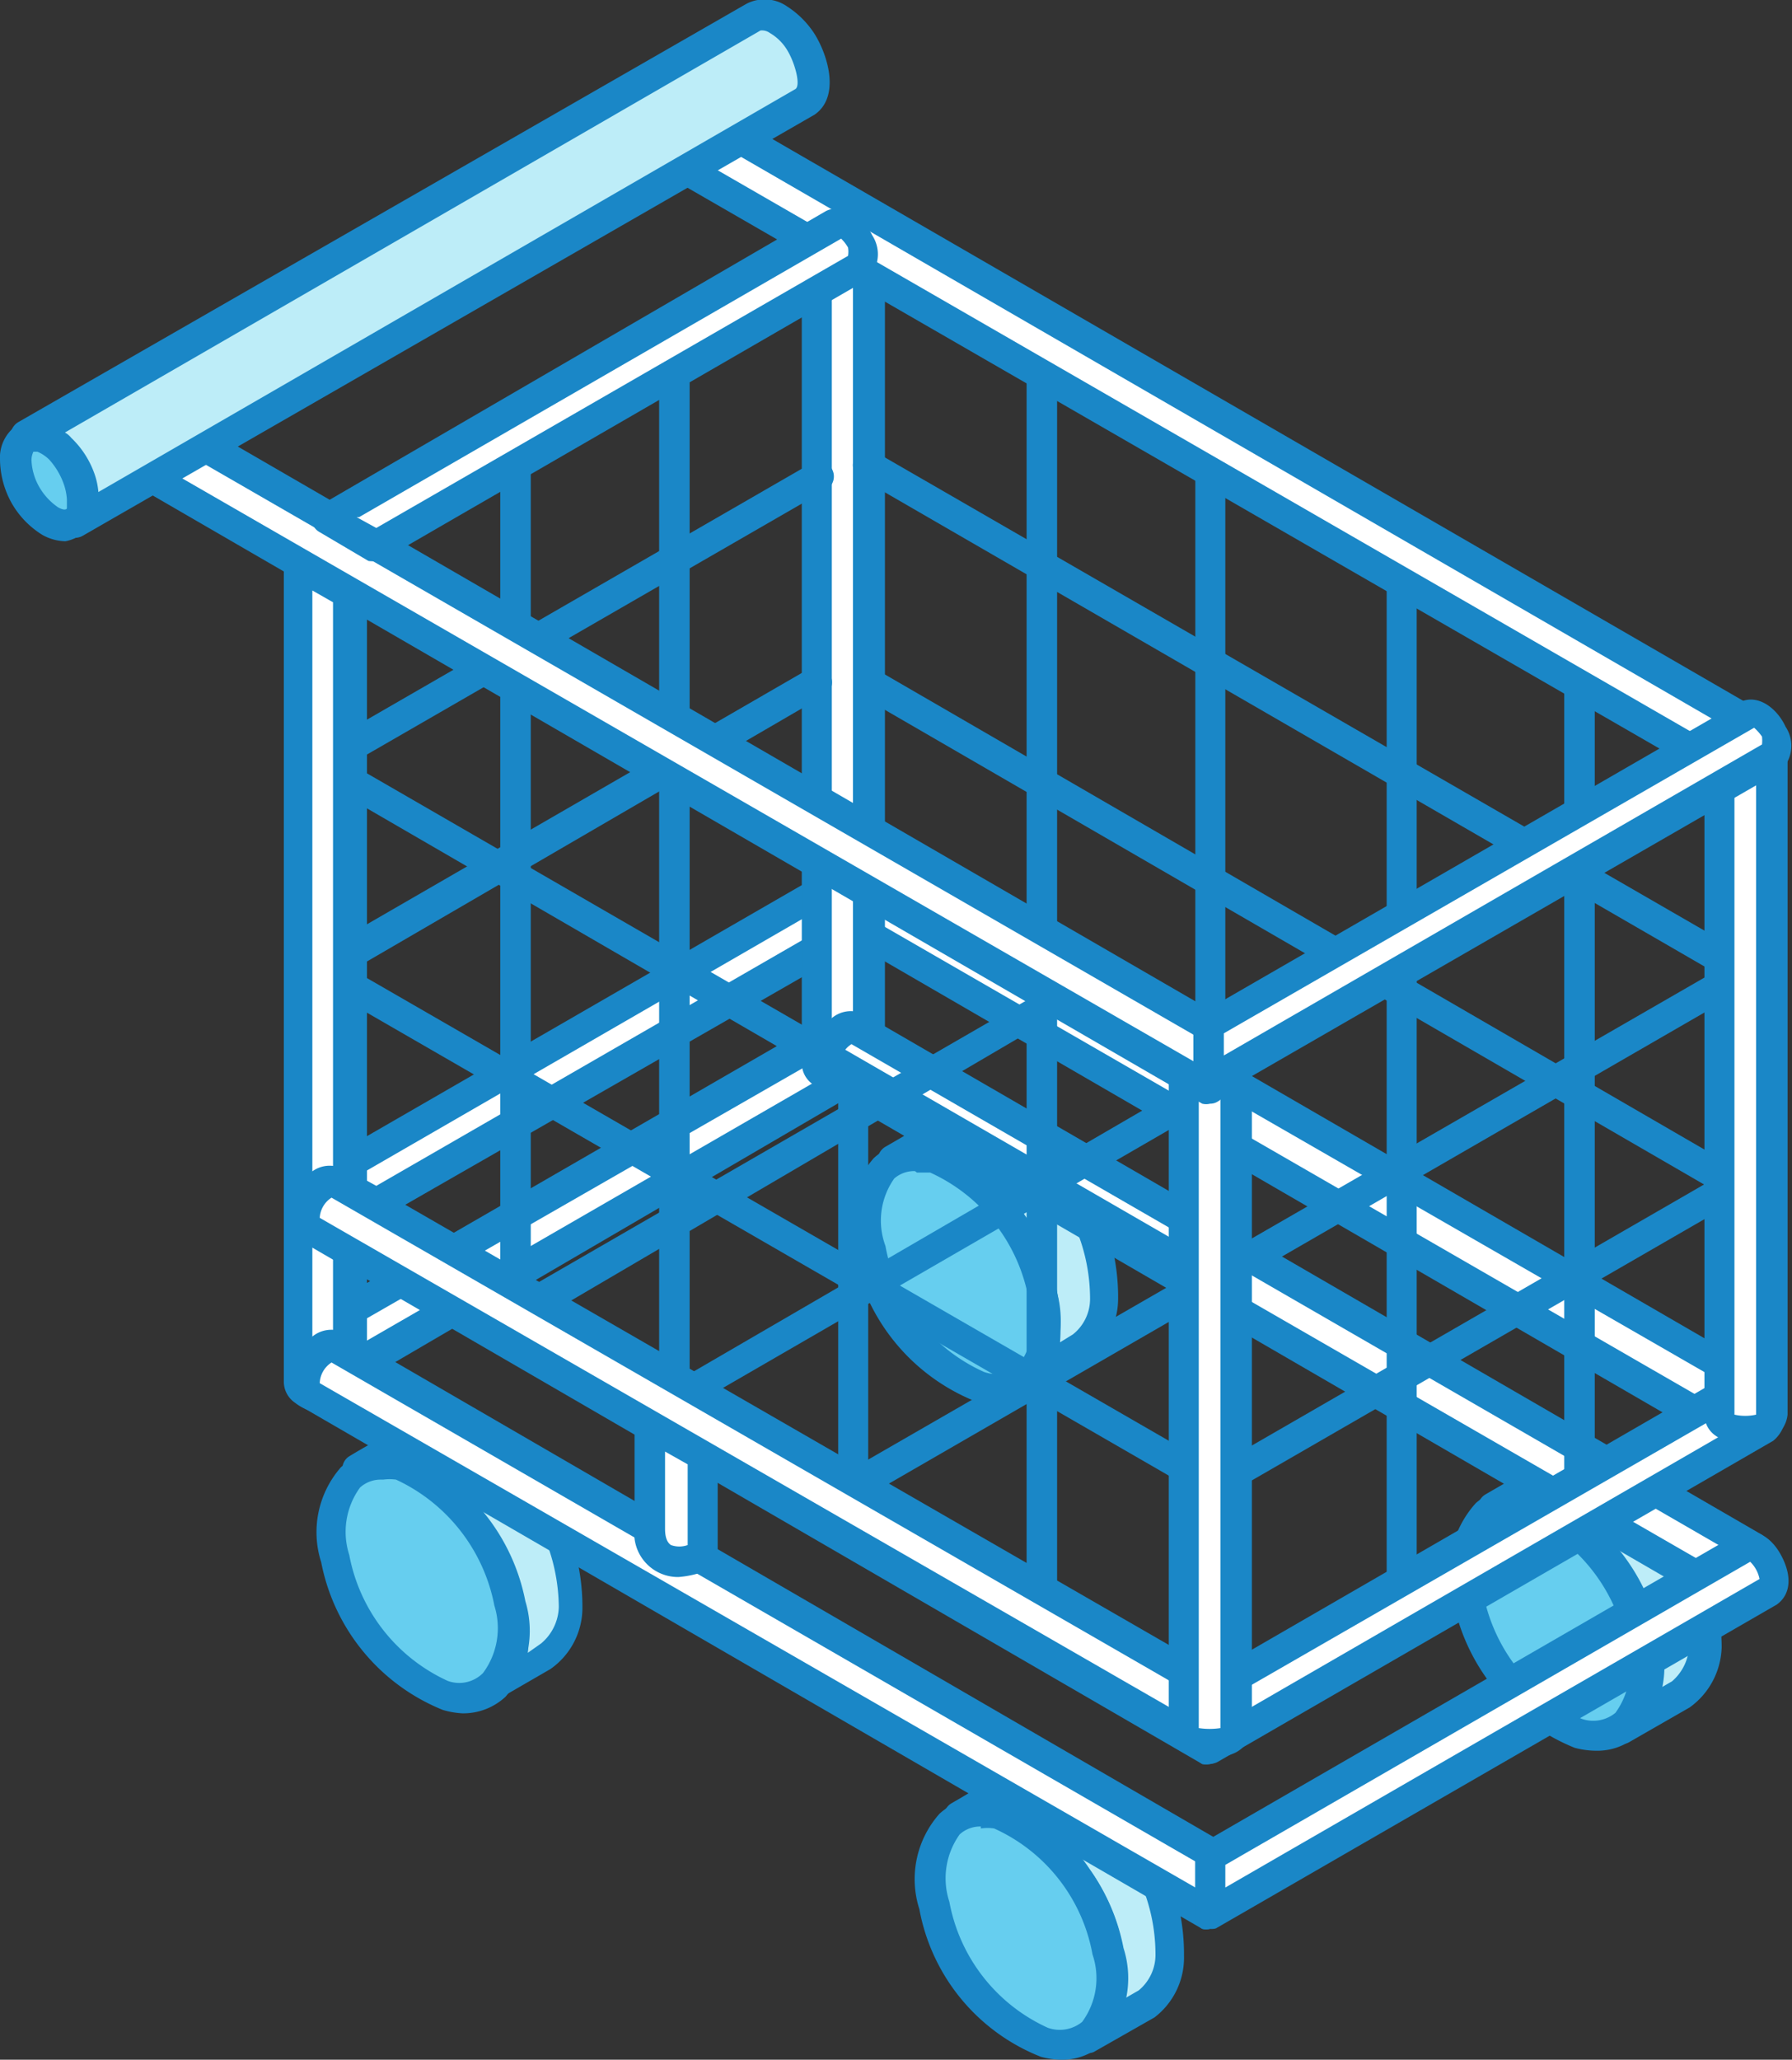 <svg xmlns="http://www.w3.org/2000/svg" viewBox="0 0 36.43 41.86"><rect x="0" y="0" width="36.43" height="41.86" fill="#333333" stroke="none"/><defs><style>.cls-1{fill:#fff;}.cls-1,.cls-2,.cls-3,.cls-4{fill-rule:evenodd;}.cls-2{fill:#1a87c7;}.cls-3{fill:#bdedf8;}.cls-4{fill:#66ceef;}</style></defs><g id="Camada_2" data-name="Camada 2"><g id="_Layer_" data-name="&lt;Layer&gt;"><path class="cls-1" d="M16.94,21,6.32,27.09l1,.59,10.11-5.84c.17-.11.1-.39,0-.53S17.16,20.86,16.94,21Z"/><path class="cls-2" d="M6.94,27.09l.39.23,9.91-5.72a.41.41,0,0,0,0-.16.54.54,0,0,0-.14-.18L6.94,27.09Zm.39.89a.37.37,0,0,1-.15,0l-1-.59A.32.32,0,0,1,6,27.09a.3.3,0,0,1,.15-.26l10.63-6.14h0c.36-.17.76.12.94.49s.13.75-.13.92L7.49,28A.45.45,0,0,1,7.33,28Z"/><path class="cls-1" d="M16.94,17.93,6.63,23.88l1,.58,9.79-5.66c.17-.11.1-.38,0-.53S17.16,17.82,16.94,17.93Z"/><path class="cls-2" d="M7.25,23.88l.4.22,9.59-5.53a.51.51,0,0,0,0-.17.86.86,0,0,0-.14-.18l-9.8,5.66Zm.4.89a.53.53,0,0,1-.16,0l-1-.59a.3.3,0,0,1-.15-.26.32.32,0,0,1,.15-.27l10.31-5.95s0,0,0,0c.36-.18.76.12.94.49a.7.7,0,0,1-.13.92L7.81,24.73A.53.53,0,0,1,7.65,24.77Z"/><path class="cls-3" d="M18.16,23.59c.19-.11,1.17-.69,1.28-.73a1.78,1.78,0,0,1,1.71.56,4,4,0,0,1,1.32,3,1.24,1.24,0,0,1-.51,1l-1.2.7a1.1,1.1,0,0,0,.43-.62,3.47,3.47,0,0,0-.63-2.62,2.84,2.84,0,0,0-1.87-1.36A1.07,1.07,0,0,0,18.16,23.59Z"/><path class="cls-2" d="M19.25,23.31a3.68,3.68,0,0,1,1.57,1.37,4,4,0,0,1,.73,2.6l.26-.16a.92.92,0,0,0,.35-.74,3.71,3.71,0,0,0-1.22-2.73c-.38-.35-1-.68-1.38-.51l-.31.17Zm1.51,5.09a.28.28,0,0,1-.26-.15.28.28,0,0,1,.08-.41.76.76,0,0,0,.31-.46A3.1,3.1,0,0,0,20.3,25a2.54,2.54,0,0,0-1.63-1.22.59.59,0,0,0-.37.07.31.31,0,0,1-.29-.55l.19-.11c.76-.44,1-.6,1.12-.63.87-.37,1.78.38,2,.61a4.31,4.31,0,0,1,1.41,3.24,1.51,1.51,0,0,1-.64,1.22l-1.23.71A.33.33,0,0,1,20.76,28.4Z"/><path class="cls-4" d="M21.2,26.33c.26,1.29-.32,2.11-1.3,1.85a3.79,3.79,0,0,1-2.25-2.8c-.26-1.28.33-2.11,1.3-1.84A3.78,3.78,0,0,1,21.2,26.33Z"/><path class="cls-2" d="M18.6,23.8a.62.62,0,0,0-.42.15A1.48,1.48,0,0,0,18,25.32a3.49,3.49,0,0,0,2,2.56.71.71,0,0,0,.7-.12,1.48,1.48,0,0,0,.21-1.37h0a3.51,3.51,0,0,0-2-2.56l-.27,0Zm1.65,4.74a1.52,1.52,0,0,1-.42-.06,4.07,4.07,0,0,1-2.48-3,2.05,2.05,0,0,1,.41-1.94A1.31,1.31,0,0,1,19,23.24a4.06,4.06,0,0,1,2.48,3,2.1,2.1,0,0,1-.41,1.94A1.26,1.26,0,0,1,20.25,28.54Z"/><path class="cls-3" d="M30.36,30.64c.18-.11,1.17-.69,1.27-.73a1.75,1.75,0,0,1,1.71.56,4,4,0,0,1,1.32,3,1.27,1.27,0,0,1-.5,1l-1.22.7a1,1,0,0,0,.44-.63,3.45,3.45,0,0,0-.62-2.61,2.88,2.88,0,0,0-1.88-1.36A.86.86,0,0,0,30.36,30.64Z"/><path class="cls-2" d="M31.45,30.36A3.63,3.63,0,0,1,33,31.72a4,4,0,0,1,.73,2.6l.26-.15a1,1,0,0,0,.35-.75,3.69,3.69,0,0,0-1.22-2.73c-.37-.34-1-.67-1.38-.5,0,0-.16.08-.3.17Zm1.49,5.08a.33.33,0,0,1-.26-.14.31.31,0,0,1,.09-.42.8.8,0,0,0,.32-.45,3.18,3.18,0,0,0-.59-2.36,2.63,2.63,0,0,0-1.64-1.23.62.62,0,0,0-.37.08.34.34,0,0,1-.41-.14.31.31,0,0,1,.12-.41l.19-.11c.78-.45,1.05-.61,1.13-.64a2.1,2.1,0,0,1,2,.62A4.31,4.31,0,0,1,35,33.48a1.56,1.56,0,0,1-.65,1.22l-1.22.7A.29.29,0,0,1,32.94,35.44Z"/><path class="cls-4" d="M33.39,33.38c.27,1.28-.32,2.11-1.29,1.85a3.81,3.81,0,0,1-2.25-2.8c-.26-1.28.32-2.11,1.29-1.85A3.79,3.79,0,0,1,33.39,33.38Z"/><path class="cls-2" d="M30.8,30.84a.63.63,0,0,0-.43.16,1.5,1.5,0,0,0-.22,1.37,3.53,3.53,0,0,0,2,2.56.71.71,0,0,0,.69-.12,1.53,1.53,0,0,0,.22-1.37h0a3.53,3.53,0,0,0-2-2.56,1,1,0,0,0-.26,0Zm1.65,4.74a1.72,1.72,0,0,1-.44-.06,4.07,4.07,0,0,1-2.47-3A2.1,2.1,0,0,1,30,30.55a1.32,1.32,0,0,1,1.27-.27,4.09,4.09,0,0,1,2.48,3,2.08,2.08,0,0,1-.41,1.94A1.22,1.22,0,0,1,32.45,35.58Z"/><path class="cls-3" d="M7.31,29.87c.18-.11,1.17-.69,1.28-.73a1.77,1.77,0,0,1,1.71.56,4,4,0,0,1,1.31,3,1.23,1.23,0,0,1-.5,1l-1.21.7a1,1,0,0,0,.43-.62,3.38,3.38,0,0,0-.62-2.62,2.86,2.86,0,0,0-1.88-1.36A.94.94,0,0,0,7.31,29.87Z"/><path class="cls-2" d="M8.41,29.59A3.68,3.68,0,0,1,10,31a4,4,0,0,1,.73,2.59L11,33.4a1,1,0,0,0,.36-.74,3.77,3.77,0,0,0-1.22-2.74c-.37-.34-1-.68-1.38-.5a3.18,3.18,0,0,0-.3.17ZM9.9,34.68a.32.32,0,0,1-.26-.15.31.31,0,0,1,.09-.42.78.78,0,0,0,.31-.45,3.18,3.18,0,0,0-.58-2.36,2.61,2.61,0,0,0-1.64-1.22.7.7,0,0,0-.38.07A.31.31,0,0,1,7,30a.3.3,0,0,1,.11-.41l.15-.09c.78-.45,1.09-.62,1.17-.66a2.12,2.12,0,0,1,2,.62,4.33,4.33,0,0,1,1.41,3.24,1.52,1.52,0,0,1-.65,1.22l-1.21.7A.33.33,0,0,1,9.9,34.68Z"/><path class="cls-4" d="M10.34,32.61c.27,1.28-.31,2.11-1.29,1.85a3.79,3.79,0,0,1-2.25-2.8c-.26-1.28.32-2.11,1.3-1.85A3.8,3.8,0,0,1,10.34,32.61Z"/><path class="cls-2" d="M7.75,30.07a.63.63,0,0,0-.43.16A1.53,1.53,0,0,0,7.1,31.6a3.53,3.53,0,0,0,2,2.56A.68.68,0,0,0,9.82,34a1.53,1.53,0,0,0,.23-1.37h0a3.56,3.56,0,0,0-2-2.56,1,1,0,0,0-.26,0ZM9.4,34.82A1.68,1.68,0,0,1,9,34.75a4.07,4.07,0,0,1-2.47-3,2,2,0,0,1,.4-1.93,1.31,1.31,0,0,1,1.28-.28,4.08,4.08,0,0,1,2.47,3h0a2.07,2.07,0,0,1-.4,1.94A1.26,1.26,0,0,1,9.4,34.82Z"/><path class="cls-1" d="M17.37,17.58a.3.3,0,0,0-.32.07.82.82,0,0,0-.33.67.27.27,0,0,0,.11.19L35.15,29.09V27.84Z"/><path class="cls-2" d="M17.27,17.88a.5.5,0,0,0-.23.41L34.85,28.56V28L17.27,17.88ZM35.15,29.4a.28.28,0,0,1-.15,0L16.68,18.78a.57.57,0,0,1-.26-.42,1.12,1.12,0,0,1,.44-1,.59.59,0,0,1,.65-.09h0L35.31,27.58a.3.3,0,0,1,.15.26v1.25a.33.33,0,0,1-.15.27A.34.34,0,0,1,35.15,29.4Z"/><path class="cls-1" d="M17.68,21.61c0,.11-.12.2-.22.24a.84.84,0,0,1-.74-.06.25.25,0,0,1-.12-.18V5l1.09.62Z"/><path class="cls-2" d="M17.68,21.61h0ZM16.91,5.5V21.61a1.37,1.37,0,0,0,.43,0h0V5.77l-.47-.27Zm.23,16.72a1.09,1.09,0,0,1-.61-.18.52.52,0,0,1-.23-.43V5a.33.33,0,0,1,.15-.27.34.34,0,0,1,.31,0l1.08.62a.33.33,0,0,1,.15.27v16h0a.59.59,0,0,1-.41.52A1,1,0,0,1,17.14,22.22Z"/><path class="cls-1" d="M17.4,20.92c-.09-.06-.23,0-.31.07a.8.8,0,0,0-.32.68.23.23,0,0,0,.09.19L35.2,32.44l.44-1Z"/><path class="cls-2" d="M17.31,21.22a.52.52,0,0,0-.24.41L35.06,32l.19-.42L17.31,21.22ZM35.2,32.75a.37.37,0,0,1-.15,0L16.72,22.12a.58.58,0,0,1-.27-.42,1.13,1.13,0,0,1,.45-1,.6.6,0,0,1,.66-.09h0L35.8,31.18a.31.31,0,0,1,.12.4l-.44,1a.26.26,0,0,1-.18.16Z"/><path class="cls-3" d="M19.5,36.91c.19-.1,1.18-.68,1.28-.72a1.75,1.75,0,0,1,1.7.55,4.07,4.07,0,0,1,1.33,3,1.31,1.31,0,0,1-.51,1l-1.21.69a1,1,0,0,0,.44-.62,3.49,3.49,0,0,0-.63-2.62A2.9,2.9,0,0,0,20,36.81,1.07,1.07,0,0,0,19.5,36.91Z"/><path class="cls-2" d="M20.6,36.64A3.75,3.75,0,0,1,22.16,38a4.06,4.06,0,0,1,.73,2.6l.26-.15a.94.94,0,0,0,.34-.75A3.69,3.69,0,0,0,22.29,37c-.39-.34-1-.68-1.4-.5l-.29.17Zm1.49,5.08a.3.3,0,0,1-.26-.14.31.31,0,0,1,.09-.42.74.74,0,0,0,.31-.46,3.15,3.15,0,0,0-.58-2.35A2.66,2.66,0,0,0,20,37.12a.74.74,0,0,0-.38.07.3.3,0,0,1-.4-.14.31.31,0,0,1,.12-.4l.19-.11c.76-.45,1-.61,1.12-.64a2.09,2.09,0,0,1,2,.62,4.3,4.3,0,0,1,1.42,3.23A1.53,1.53,0,0,1,23.47,41l-1.23.7A.24.24,0,0,1,22.09,41.72Z"/><path class="cls-4" d="M22.54,39.66c.26,1.28-.32,2.11-1.3,1.84A3.78,3.78,0,0,1,19,38.71c-.26-1.29.32-2.11,1.3-1.85A3.79,3.79,0,0,1,22.54,39.66Z"/><path class="cls-2" d="M19.94,37.12a.62.62,0,0,0-.43.16,1.53,1.53,0,0,0-.21,1.37,3.51,3.51,0,0,0,2,2.56.72.72,0,0,0,.7-.12,1.5,1.5,0,0,0,.21-1.37,3.49,3.49,0,0,0-2-2.56.88.88,0,0,0-.27,0Zm1.65,4.74a1.65,1.65,0,0,1-.43-.06,4,4,0,0,1-2.47-3,2,2,0,0,1,.41-1.94,1.29,1.29,0,0,1,1.27-.27,4.06,4.06,0,0,1,2.47,3h0a2,2,0,0,1-.4,1.93A1.21,1.21,0,0,1,21.59,41.86Z"/><path class="cls-2" d="M24.6,21.88a.47.47,0,0,1-.16,0L3.71,9.86a.3.3,0,0,1-.11-.42A.32.32,0,0,1,4,9.33l20.73,12a.33.33,0,0,1,.12.43A.34.34,0,0,1,24.6,21.88Z"/><path class="cls-2" d="M35.41,15.53a.53.53,0,0,1-.16,0L14.33,3.4A.3.3,0,0,1,14.22,3a.32.32,0,0,1,.42-.11L35.57,15a.31.31,0,0,1,.11.42A.33.33,0,0,1,35.41,15.53Z"/><path class="cls-2" d="M24.6,21.88a.31.31,0,0,1-.16-.58l10.83-6.25a.31.31,0,0,1,.31.54L24.75,21.84A.28.28,0,0,1,24.6,21.88Z"/><path class="cls-2" d="M17,30.7a.32.32,0,0,1-.27-.16.29.29,0,0,1,.11-.41L35.27,19.51a.3.3,0,0,1,.42.11.31.31,0,0,1-.11.42L17.19,30.66A.28.28,0,0,1,17,30.7Z"/><path class="cls-2" d="M24.6,30.53a.31.31,0,0,1-.27-.15.32.32,0,0,1,.11-.42l10.83-6.25a.3.3,0,0,1,.42.11.31.31,0,0,1-.11.42L24.75,30.49A.28.28,0,0,1,24.6,30.53Z"/><path class="cls-2" d="M6.51,11.38a.29.29,0,0,1-.26-.15.3.3,0,0,1,.11-.42L17.18,4.56a.31.31,0,0,1,.43.11.31.31,0,0,1-.11.42L6.67,11.34A.32.32,0,0,1,6.51,11.38Z"/><path class="cls-2" d="M6.51,15.84a.31.31,0,0,1-.15-.58L16.45,9.44a.31.31,0,1,1,.31.53L6.67,15.79A.33.33,0,0,1,6.51,15.84Z"/><path class="cls-2" d="M6.51,20a.31.31,0,0,1-.15-.58l10.09-5.83a.31.31,0,0,1,.42.12.3.3,0,0,1-.11.42L6.67,20A.33.33,0,0,1,6.51,20Z"/><path class="cls-2" d="M6.5,28.53a.31.31,0,0,1-.31-.31V11.13a.31.31,0,0,1,.62,0V28.22A.31.31,0,0,1,6.5,28.53Z"/><path class="cls-2" d="M24.6,22.5a.3.3,0,0,1-.3-.3V9a.3.3,0,0,1,.3-.31.31.31,0,0,1,.31.31V22.2A.31.31,0,0,1,24.6,22.5Z"/><path class="cls-2" d="M24.53,38.94a.33.33,0,0,1-.16,0l-18-10.4a.31.31,0,1,1,.3-.54l18,10.41a.32.32,0,0,1,.11.42A.33.33,0,0,1,24.53,38.94Z"/><path class="cls-2" d="M35.43,29a.31.31,0,0,1-.31-.31V15.32a.31.31,0,0,1,.31-.31.31.31,0,0,1,.3.31V28.71A.31.31,0,0,1,35.43,29Z"/><path class="cls-2" d="M17.34,30.9a.3.3,0,0,1-.3-.31V22.16a.3.3,0,0,1,.3-.31.31.31,0,0,1,.31.31v8.43A.31.31,0,0,1,17.34,30.9Z"/><path class="cls-2" d="M24.58,26.27a.28.28,0,0,1-.15,0L6.36,15.79a.3.3,0,0,1-.11-.42.32.32,0,0,1,.42-.11L24.74,25.7a.31.31,0,0,1,.11.42A.29.29,0,0,1,24.58,26.27Z"/><path class="cls-2" d="M24.64,30.46a.3.3,0,0,1-.15-.05L6.35,19.94a.31.31,0,0,1-.12-.42.3.3,0,0,1,.42-.11L24.8,29.88a.31.31,0,0,1-.16.58Z"/><path class="cls-2" d="M35.43,20a.47.47,0,0,1-.16,0L17.53,9.74a.31.31,0,1,1,.31-.53L35.58,19.45a.31.31,0,0,1,.11.42A.3.3,0,0,1,35.43,20Z"/><path class="cls-2" d="M35.6,24.54a.28.28,0,0,1-.15,0L17.53,14.16a.31.31,0,0,1,.31-.54L35.75,24a.31.31,0,0,1-.15.57Z"/><path class="cls-2" d="M21.18,33.23a.3.3,0,0,1-.31-.3V21L10.64,27a.34.34,0,0,1-.31,0,.32.32,0,0,1-.16-.27V8.78a.31.31,0,0,1,.62,0V26.15l10.08-5.82V7.05a.31.31,0,0,1,.62,0V20.51h0V32.93A.3.3,0,0,1,21.18,33.23Z"/><path class="cls-2" d="M13.72,32.7a.31.31,0,0,1-.32-.31V6.92a.31.31,0,0,1,.32-.31.31.31,0,0,1,.3.31v21l10.32-6a.31.31,0,0,1,.31.53L14,28.61v3.78A.31.31,0,0,1,13.72,32.7Z"/><path class="cls-2" d="M28.5,33a.31.31,0,0,1-.31-.31V11.23a.31.31,0,0,1,.31-.31.3.3,0,0,1,.3.31V32.72A.3.3,0,0,1,28.5,33Z"/><path class="cls-2" d="M32.12,30.75a.31.31,0,0,1-.32-.3V13.38a.31.31,0,0,1,.32-.31.3.3,0,0,1,.3.31V30.45A.3.3,0,0,1,32.12,30.75Z"/><path class="cls-1" d="M7.12,28.08c0,.11-.13.2-.23.24a.81.81,0,0,1-.74-.06A.26.26,0,0,1,6,28.08V11.44l1.09.62Z"/><path class="cls-2" d="M6.35,12V28.08a1.09,1.09,0,0,0,.42,0h0V12.24L6.35,12Zm.22,16.72A1,1,0,0,1,6,28.51a.52.52,0,0,1-.23-.42V11.44a.33.33,0,0,1,.15-.27.34.34,0,0,1,.31,0l1.08.63a.3.3,0,0,1,.15.26v16h0a.63.63,0,0,1-.41.52A1.19,1.19,0,0,1,6.57,28.69Z"/><path class="cls-1" d="M6.84,24a.32.32,0,0,0-.33.07.8.8,0,0,0-.31.68.24.24,0,0,0,.09.18L24.6,35.54V34.29l-6.88-4Z"/><path class="cls-2" d="M6.74,24.34a.52.52,0,0,0-.24.41L24.3,35v-.54L6.74,24.34ZM24.6,35.85a.47.47,0,0,1-.16,0L6.15,25.24a.56.56,0,0,1-.27-.42,1.15,1.15,0,0,1,.45-1A.6.6,0,0,1,7,23.77H7L24.75,34a.32.32,0,0,1,.16.27v1.25a.32.32,0,0,1-.16.27A.42.42,0,0,1,24.6,35.85Z"/><path class="cls-1" d="M6.84,27.39a.37.37,0,0,0-.33.07.82.82,0,0,0-.31.68.26.26,0,0,0,.09.19L24.6,38.89V37.64l-6.88-4Z"/><path class="cls-2" d="M6.74,27.69a.52.52,0,0,0-.24.42L24.3,38.36v-.53L6.74,27.69ZM24.6,39.2a.32.32,0,0,1-.16,0L6.15,28.6a.58.58,0,0,1-.27-.42,1.15,1.15,0,0,1,.45-1,.61.61,0,0,1,.66-.1H7L24.75,37.38a.31.31,0,0,1,.16.26v1.25a.3.3,0,0,1-.16.27A.28.28,0,0,1,24.6,39.2Z"/><path class="cls-1" d="M35.39,28.14,24.6,34.37v1.17L35.9,29c.16-.11.09-.39,0-.53S35.6,28,35.39,28.14Z"/><path class="cls-2" d="M24.91,34.55V35l10.78-6.23a.41.41,0,0,0,0-.16.45.45,0,0,0-.15-.18L24.91,34.55Zm-.31,1.3a.47.47,0,0,1-.16,0,.3.3,0,0,1-.14-.27V34.37a.27.27,0,0,1,.14-.26l10.8-6.24s0,0,0,0a.76.76,0,0,1,.94.49.69.69,0,0,1-.13.92L24.75,35.81A.42.42,0,0,1,24.6,35.85Z"/><path class="cls-1" d="M13.81,2.11a.3.3,0,0,0-.32.07.82.82,0,0,0-.32.68.24.24,0,0,0,.1.18l22,12.7.13-1.18-.62-.36Z"/><path class="cls-2" d="M13.72,2.41a.49.49,0,0,0-.24.41L35,15.23l0-.51L13.72,2.41ZM35.25,16a.28.28,0,0,1-.15,0l-22-12.69a.57.57,0,0,1-.26-.42,1.15,1.15,0,0,1,.45-1A.59.59,0,0,1,14,1.84h0L35.52,14.29a.31.31,0,0,1,.16.3l-.12,1.17a.3.3,0,0,1-.17.25A.29.29,0,0,1,35.25,16Z"/><path class="cls-1" d="M35.47,31.45,24.6,37.73v1.16L36,32.33C36.29,32.12,35.81,31.28,35.47,31.45Z"/><path class="cls-2" d="M24.91,37.9v.46l10.86-6.27a.67.67,0,0,0-.19-.35L24.91,37.9Zm-.31,1.3a.32.32,0,0,1-.16,0,.29.29,0,0,1-.14-.27V37.73a.29.29,0,0,1,.14-.27l10.87-6.28h0c.3-.15.67,0,.9.43s.19.8-.09,1l-11.4,6.58A.28.28,0,0,1,24.6,39.2Z"/><path class="cls-1" d="M25.15,35.12c0,.11-.13.2-.22.24a.86.86,0,0,1-.75-.06.23.23,0,0,1-.11-.18V21.4l1.08-.22Z"/><path class="cls-2" d="M25.15,35.12Zm-.78-13.47V35.12a1.46,1.46,0,0,0,.44,0h0V21.56l-.47.09Zm.23,14.08a1,1,0,0,1-.6-.18.55.55,0,0,1-.24-.43V21.4a.3.3,0,0,1,.25-.3l1.07-.22a.34.34,0,0,1,.27.07.29.29,0,0,1,.1.23V35.12h0a.61.61,0,0,1-.41.53A1.19,1.19,0,0,1,24.6,35.73Z"/><path class="cls-1" d="M3.26,8.56a.3.3,0,0,0-.32.07.82.82,0,0,0-.32.67.26.26,0,0,0,.1.19L24.6,22.12V20.88Z"/><path class="cls-2" d="M3.17,8.86a.53.53,0,0,0-.25.41L24.3,21.59v-.54L3.17,8.86ZM24.6,22.43a.32.32,0,0,1-.16,0L2.57,9.76a.6.6,0,0,1-.26-.42,1.13,1.13,0,0,1,.45-1,.59.59,0,0,1,.65-.09h0L24.75,20.61a.3.3,0,0,1,.16.27v1.24a.3.3,0,0,1-.16.27A.28.28,0,0,1,24.6,22.43Z"/><path class="cls-1" d="M36,28.75c0,.12-.13.2-.23.25a.86.86,0,0,1-.75-.07.25.25,0,0,1-.11-.18V16L36,15.27Z"/><path class="cls-2" d="M35.26,16.19V28.75a1,1,0,0,0,.44,0h0V15.87l-.46.32Zm.23,13.17a1,1,0,0,1-.61-.18.52.52,0,0,1-.23-.42V16a.29.29,0,0,1,.13-.25L35.85,15a.3.3,0,0,1,.33,0,.29.29,0,0,1,.16.27V28.75h0a.62.62,0,0,1-.41.52A1.27,1.27,0,0,1,35.49,29.36Z"/><path class="cls-1" d="M35.52,14.53l-11,6.33V22L36,15.41c.16-.11.08-.38,0-.53S35.73,14.43,35.52,14.53Z"/><path class="cls-2" d="M24.88,21v.45l10.94-6.32a.73.73,0,0,0,0-.16,1,1,0,0,0-.16-.18L24.88,21Zm-.32,1.29a.23.23,0,0,1-.14,0,.29.29,0,0,1-.16-.26V20.86a.32.32,0,0,1,.16-.27l10.95-6.32,0,0c.37-.18.76.13.93.5a.7.7,0,0,1-.13.92L24.72,22.29A.32.32,0,0,1,24.56,22.33Z"/><path class="cls-4" d="M1.51,9.47A1.39,1.39,0,0,0,1,9a.47.47,0,0,0-.5,0,.48.48,0,0,0-.21.45,1.42,1.42,0,0,0,.21.7,1.51,1.51,0,0,0,.5.53.51.51,0,0,0,.5.05.51.51,0,0,0,.21-.46A1.45,1.45,0,0,0,1.51,9.47Z"/><path class="cls-2" d="M.69,9.16h0s-.05.08-.05.19a1.19,1.19,0,0,0,.16.55,1.27,1.27,0,0,0,.38.41c.11.06.17.06.2,0s0-.07,0-.19a1.09,1.09,0,0,0-.17-.54h0a1.12,1.12,0,0,0-.38-.42.37.37,0,0,0-.17-.05ZM1.33,11a1,1,0,0,1-.47-.13,1.82,1.82,0,0,1-.62-.64A1.86,1.86,0,0,1,0,9.35a.8.8,0,0,1,.36-.72.78.78,0,0,1,.8,0,1.74,1.74,0,0,1,.62.64,1.76,1.76,0,0,1,.25.85.83.83,0,0,1-.36.73A.81.81,0,0,1,1.33,11Z"/><path class="cls-3" d="M15.81.4a.53.53,0,0,0-.49-.05l-1.64.94L.52,8.89a.46.46,0,0,1,.38,0,1,1,0,0,1,.34.23,1.79,1.79,0,0,1,.39.59,1.64,1.64,0,0,1,.09.44.52.52,0,0,1-.2.47l14.8-8.54c.38-.25.13-.94-.05-1.21A1.47,1.47,0,0,0,15.81.4Z"/><path class="cls-2" d="M1.32,8.79a.45.45,0,0,1,.13.11,1.86,1.86,0,0,1,.46.7A1.47,1.47,0,0,1,2,10L16.17,1.81c.11-.07,0-.51-.16-.78a1,1,0,0,0-.36-.36.27.27,0,0,0-.19-.05L1.32,8.79Zm.2,2.14a.3.3,0,0,1-.26-.15.31.31,0,0,1,.1-.42s0-.15,0-.21a1.15,1.15,0,0,0-.07-.33A1.47,1.47,0,0,0,1,9.34a.77.77,0,0,0-.24-.16c-.08,0-.11,0-.13,0A.32.32,0,0,1,.25,9a.32.32,0,0,1,.12-.42L15.17.08A.8.8,0,0,1,16,.13h0a1.87,1.87,0,0,1,.56.56c.28.45.52,1.28,0,1.64L1.68,10.89A.32.32,0,0,1,1.52,10.93Z"/><path class="cls-1" d="M16.94,4.56l-10.31,6,1,.58,9.8-5.66c.16-.11.09-.38,0-.52S17.16,4.45,16.94,4.56Z"/><path class="cls-2" d="M7.25,10.51l.4.22L17.24,5.2a.51.51,0,0,0,0-.17.86.86,0,0,0-.14-.18l-9.8,5.66Zm.4.89a.53.53,0,0,1-.16,0l-1-.59a.3.3,0,0,1-.15-.26.32.32,0,0,1,.15-.27L16.79,4.29h0c.36-.18.76.12.94.49a.7.7,0,0,1-.13.92L7.81,11.36A.53.53,0,0,1,7.65,11.4Z"/><path class="cls-1" d="M14.29,31.59c0,.08-1.06.48-1.09-.52V29l1.09.62Z"/><path class="cls-2" d="M13.52,29.5v1.57q0,.25.12.33a.5.5,0,0,0,.34,0V29.76l-.46-.26Zm.27,2.55h0a.89.89,0,0,1-.89-1V29a.31.31,0,0,1,.46-.27l1.08.63a.31.31,0,0,1,.15.26v2h0C14.58,32,13.8,32.05,13.79,32.05Z"/></g></g></svg>